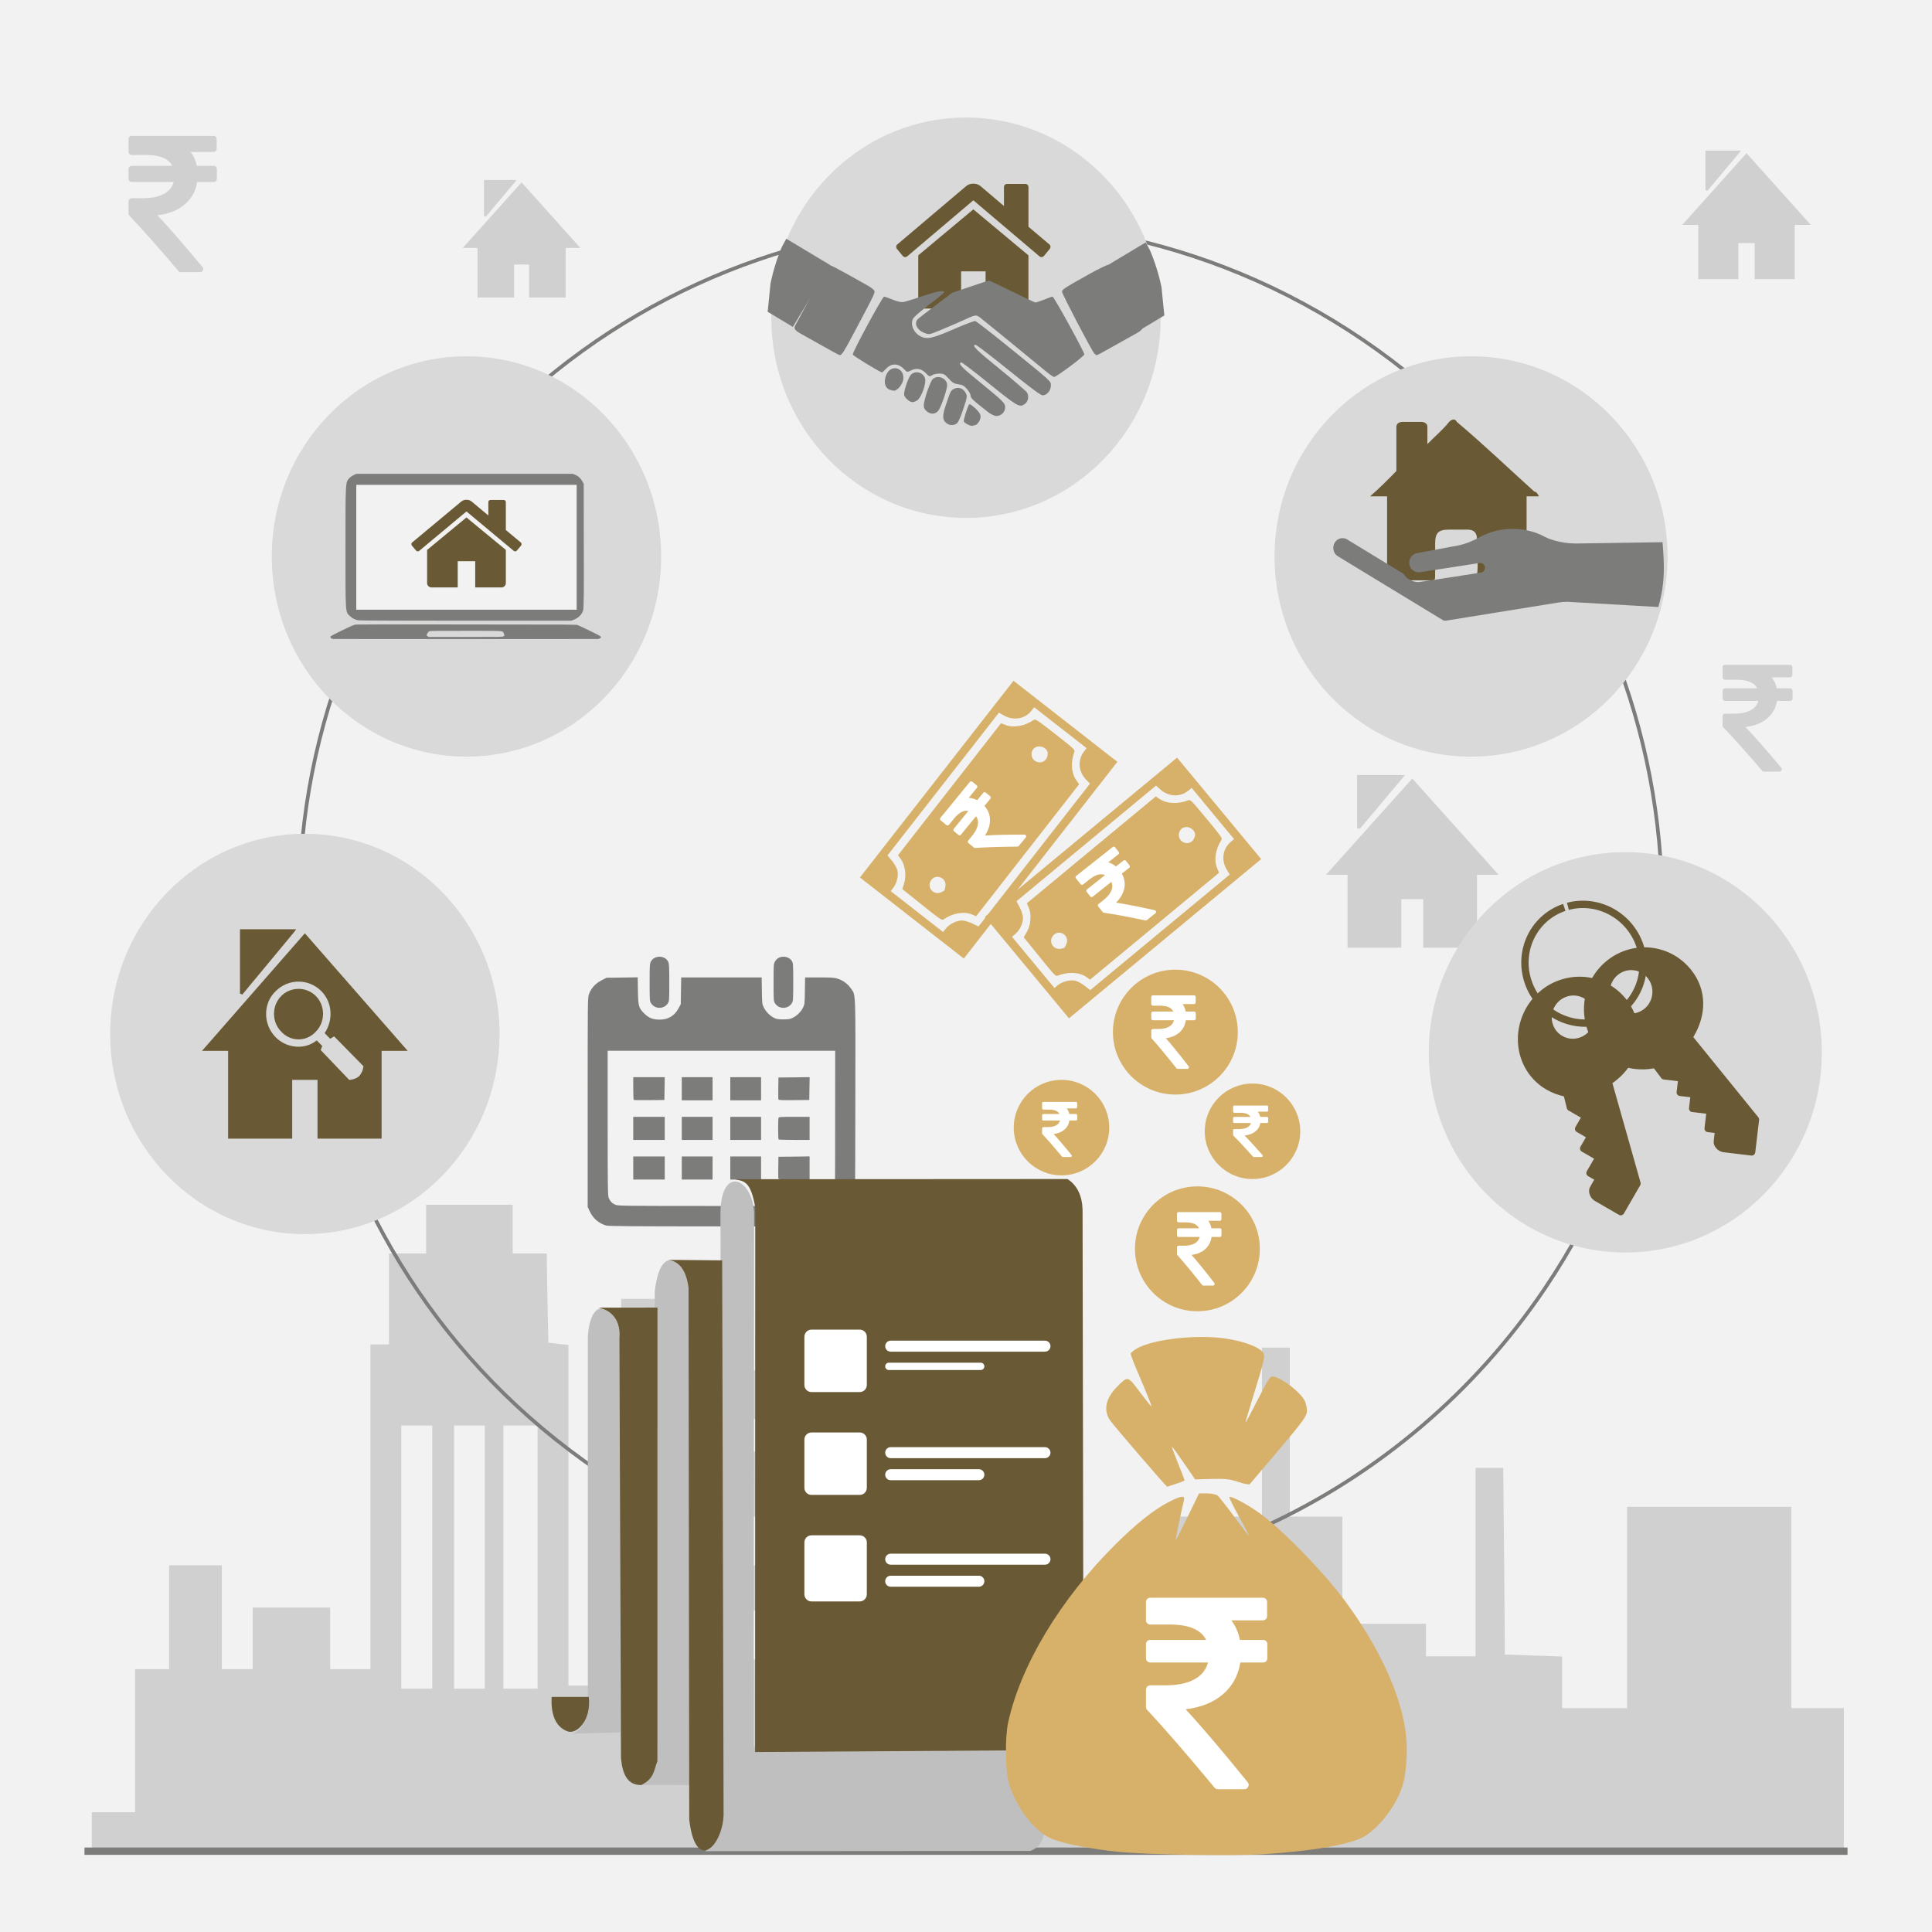 <svg width="526" height="526" xmlns="http://www.w3.org/2000/svg" xmlns:xlink="http://www.w3.org/1999/xlink" overflow="hidden"><rect width="100%" height="100%" fill="#333333" stroke="none"/><defs><clipPath id="clip0"><path d="M0 0 526 0 526 526 0 526Z" fill-rule="evenodd" clip-rule="evenodd"/></clipPath><clipPath id="clip1"><path d="M310 271 329 271 329 291 310 291Z" fill-rule="evenodd" clip-rule="evenodd"/></clipPath><clipPath id="clip2"><path d="M310 271 329 271 329 291 310 291Z" fill-rule="evenodd" clip-rule="evenodd"/></clipPath><clipPath id="clip3"><path d="M310 271 329 271 329 291 310 291Z" fill-rule="evenodd" clip-rule="evenodd"/></clipPath><clipPath id="clip4"><path d="M333 301 348 301 348 315 333 315Z" fill-rule="evenodd" clip-rule="evenodd"/></clipPath><clipPath id="clip5"><path d="M333 301 348 301 348 315 333 315Z" fill-rule="evenodd" clip-rule="evenodd"/></clipPath><clipPath id="clip6"><path d="M333 301 348 301 348 315 333 315Z" fill-rule="evenodd" clip-rule="evenodd"/></clipPath><clipPath id="clip7"><path d="M281 300 296 300 296 315 281 315Z" fill-rule="evenodd" clip-rule="evenodd"/></clipPath><clipPath id="clip8"><path d="M281 300 296 300 296 315 281 315Z" fill-rule="evenodd" clip-rule="evenodd"/></clipPath><clipPath id="clip9"><path d="M281 300 296 300 296 315 281 315Z" fill-rule="evenodd" clip-rule="evenodd"/></clipPath><clipPath id="clip10"><path d="M234.124 238.898 275.938 185.334 304.271 207.451 262.458 261.016Z" fill-rule="evenodd" clip-rule="evenodd"/></clipPath><clipPath id="clip11"><path d="M234.124 238.898 275.938 185.334 304.271 207.451 262.458 261.016Z" fill-rule="evenodd" clip-rule="evenodd"/></clipPath><clipPath id="clip12"><path d="M234.124 238.898 275.938 185.334 304.271 207.451 262.458 261.016Z" fill-rule="evenodd" clip-rule="evenodd"/></clipPath><clipPath id="clip13"><path d="M253.282 226.04 266.799 209.499 283.34 223.015 269.823 239.556Z" fill-rule="evenodd" clip-rule="evenodd"/></clipPath><clipPath id="clip14"><path d="M253.282 226.04 266.799 209.499 283.34 223.015 269.823 239.556Z" fill-rule="evenodd" clip-rule="evenodd"/></clipPath><clipPath id="clip15"><path d="M253.282 226.04 266.799 209.499 283.34 223.015 269.823 239.556Z" fill-rule="evenodd" clip-rule="evenodd"/></clipPath><clipPath id="clip16"><path d="M268.136 249.614 320.464 206.264 343.395 233.943 291.066 277.294Z" fill-rule="evenodd" clip-rule="evenodd"/></clipPath><clipPath id="clip17"><path d="M268.136 249.614 320.464 206.264 343.395 233.943 291.066 277.294Z" fill-rule="evenodd" clip-rule="evenodd"/></clipPath><clipPath id="clip18"><path d="M268.136 249.614 320.464 206.264 343.395 233.943 291.066 277.294Z" fill-rule="evenodd" clip-rule="evenodd"/></clipPath><clipPath id="clip19"><path d="M289.606 241.164 306.355 227.907 319.612 244.656 302.863 257.913Z" fill-rule="evenodd" clip-rule="evenodd"/></clipPath><clipPath id="clip20"><path d="M289.606 241.164 306.355 227.907 319.612 244.656 302.863 257.913Z" fill-rule="evenodd" clip-rule="evenodd"/></clipPath><clipPath id="clip21"><path d="M289.606 241.164 306.355 227.907 319.612 244.656 302.863 257.913Z" fill-rule="evenodd" clip-rule="evenodd"/></clipPath><clipPath id="clip22"><path d="M317 330 336 330 336 350 317 350Z" fill-rule="evenodd" clip-rule="evenodd"/></clipPath><clipPath id="clip23"><path d="M317 330 336 330 336 350 317 350Z" fill-rule="evenodd" clip-rule="evenodd"/></clipPath><clipPath id="clip24"><path d="M317 330 336 330 336 350 317 350Z" fill-rule="evenodd" clip-rule="evenodd"/></clipPath><clipPath id="clip25"><path d="M112 133 142 133 142 163 112 163Z" fill-rule="evenodd" clip-rule="evenodd"/></clipPath><clipPath id="clip26"><path d="M112 133 142 133 142 163 112 163Z" fill-rule="evenodd" clip-rule="evenodd"/></clipPath><clipPath id="clip27"><path d="M112 133 142 133 142 163 112 163Z" fill-rule="evenodd" clip-rule="evenodd"/></clipPath><clipPath id="clip28"><path d="M432.88 256.034 484.452 262.16 478.203 314.768 426.631 308.643Z" fill-rule="evenodd" clip-rule="evenodd"/></clipPath><clipPath id="clip29"><path d="M432.88 256.034 484.452 262.16 478.203 314.768 426.631 308.643Z" fill-rule="evenodd" clip-rule="evenodd"/></clipPath><clipPath id="clip30"><path d="M432.88 256.034 484.452 262.16 478.203 314.768 426.631 308.643Z" fill-rule="evenodd" clip-rule="evenodd"/></clipPath><clipPath id="clip31"><path d="M423.528 259.644 468.505 285.611 442.016 331.492 397.039 305.525Z" fill-rule="evenodd" clip-rule="evenodd"/></clipPath><clipPath id="clip32"><path d="M423.528 259.644 468.505 285.611 442.016 331.492 397.039 305.525Z" fill-rule="evenodd" clip-rule="evenodd"/></clipPath><clipPath id="clip33"><path d="M423.528 259.644 468.505 285.611 442.016 331.492 397.039 305.525Z" fill-rule="evenodd" clip-rule="evenodd"/></clipPath></defs><g clip-path="url(#clip0)"><rect x="0" y="0" width="526" height="526" fill="#FFFFFF"/><rect x="0" y="0" width="526" height="526" fill="#F2F2F2"/><path d="M0 156.527 0 137.054 7.181 137.054 14.31 137.054 14.31 109.675 14.31 82.243 36.661 82.243 59.012 82.243 59.012 109.675 59.012 137.054 67.861 137.054 76.71 137.054 76.71 130.05 76.71 122.993 84.498 122.728 92.285 122.462 92.487 97.047 92.74 71.631 96.533 71.631 100.275 71.631 100.275 97.259 100.275 122.94 107.051 122.94 113.776 122.94 113.776 118.483 113.776 114.079 125.154 114.079 136.531 114.079 136.531 99.487 136.531 84.896 143.712 84.896 150.842 84.896 150.842 61.921 150.842 38.893 154.634 38.893 158.427 38.893 158.427 61.921 158.427 84.896 170.26 84.896 182.042 84.896 182.042 99.487 182.042 114.079 204.797 114.079 227.552 114.079 227.552 125.593 227.552 137.054 236.806 137.054 246.11 137.054 246.11 102.14 246.11 67.227 293.29 67.227 340.469 67.227 340.469 99.063 340.469 130.899 343.857 130.899 347.245 130.899 347.245 84.525 347.245 38.15 349.975 37.885 352.706 37.566 352.959 25.416 353.161 13.265 357.763 13.265 362.415 13.265 362.415 6.633 362.415 0 374.197 0 385.979 0 385.979 6.633 385.979 13.265 391.036 13.265 396.093 13.265 396.093 25.628 396.093 38.044 398.621 38.044 401.149 38.044 401.149 82.243 401.149 126.442 406.661 126.442 412.122 126.442 412.122 118.058 412.122 109.675 422.64 109.675 433.209 109.675 433.209 118.058 433.209 126.442 437.406 126.442 441.603 126.442 441.603 112.328 441.603 98.161 448.784 98.161 455.964 98.161 455.964 112.328 455.964 126.442 460.566 126.442 465.218 126.442 465.218 145.915 465.218 165.388 471.134 165.388 477 165.388 477 170.694 477 176 238.525 176 0 176 0 156.527ZM364.943 95.933 364.943 60.117 360.291 60.117 355.639 60.117 355.639 95.933 355.639 131.748 360.291 131.748 364.943 131.748 364.943 95.933ZM378.394 95.933 378.394 60.117 374.197 60.117 370 60.117 370 95.933 370 131.748 374.197 131.748 378.394 131.748 378.394 95.933ZM392.755 95.933 392.755 60.117 388.507 60.117 384.31 60.117 384.31 95.933 384.31 131.748 388.507 131.748 392.755 131.748 392.755 95.933ZM274.731 117.156 274.731 110.524 268.41 110.524 262.09 110.524 262.09 117.156 262.09 123.789 268.41 123.789 274.731 123.789 274.731 117.156ZM300.015 117.156 300.015 110.524 293.694 110.524 287.373 110.524 287.373 117.156 287.373 123.789 293.694 123.789 300.015 123.789 300.015 117.156ZM325.299 117.156 325.299 110.524 318.978 110.524 312.657 110.524 312.657 117.156 312.657 123.789 318.978 123.789 325.299 123.789 325.299 117.156ZM274.731 91.528 274.731 84.896 268.41 84.896 262.09 84.896 262.09 91.528 262.09 98.161 268.41 98.161 274.731 98.161 274.731 91.528ZM300.015 91.528 300.015 84.896 293.694 84.896 287.373 84.896 287.373 91.528 287.373 98.161 293.694 98.161 300.015 98.161 300.015 91.528ZM325.299 91.528 325.299 84.896 318.978 84.896 312.657 84.896 312.657 91.528 312.657 98.161 318.978 98.161 325.299 98.161 325.299 91.528ZM254.505 51.733 254.505 45.101 279.384 45.101 304.263 45.101 304.263 51.733 304.263 58.366 279.384 58.366 254.505 58.366 254.505 51.733ZM311.848 42.023 311.848 25.628 322.366 25.628 332.884 25.628 332.884 42.023 332.884 58.366 322.366 58.366 311.848 58.366 311.848 42.023Z" fill="#D0D0D0" fill-rule="evenodd" transform="matrix(-1 -8.74228e-08 -8.74228e-08 1 502 328)"/><path d="M464.598 41 473.42 41 473.994 41 473.564 41.574 464.885 51.902 464.311 51.758 464.311 41.287 464.311 41 464.598 41ZM462.375 76 473.277 76 473.277 66.174 477.723 66.174 477.723 76 488.625 76 488.625 61.225 493 61.225 475.5 41.717 458 61.225 462.375 61.225 462.375 76Z" fill="#D0D0D0" fill-rule="evenodd"/><path d="M132.033 49 140.098 49 140.623 49 140.23 49.525 132.295 58.967 131.77 58.836 131.77 49.262 131.77 49 132.033 49ZM130 81 139.967 81 139.967 72.016 144.033 72.016 144.033 81 154 81 154 67.492 158 67.492 142 49.656 126 67.492 130 67.492 130 81Z" fill="#D0D0D0" fill-rule="evenodd"/><path d="M162.948 400.483C78.134 342.862 55.964 227.211 113.431 142.168 170.897 57.126 286.238 34.896 371.052 92.517 455.866 150.138 478.036 265.79 420.569 350.832 401.571 378.947 375.259 401.31 344.486 415.496" stroke="#7C7C7B" stroke-miterlimit="8" fill="none" fill-rule="evenodd"/><path d="M303 281C303 271.611 310.611 264 320 264 329.389 264 337 271.611 337 281 337 290.389 329.389 298 320 298 310.611 298 303 290.389 303 281Z" fill="#D7B169" fill-rule="evenodd"/><g clip-path="url(#clip1)"><g clip-path="url(#clip2)"><g clip-path="url(#clip3)"><path d="M15.437 4.305C15.357 4.224 15.253 4.183 15.127 4.183L12.82 4.183C12.667 3.437 12.379 2.789 11.956 2.24L15.1 2.24C15.226 2.24 15.329 2.2 15.411 2.119 15.491 2.038 15.531 1.934 15.531 1.809L15.531 0.432C15.531 0.306 15.491 0.202 15.411 0.121 15.329 0.041 15.226 0 15.1 0L3.873 0C3.747 0 3.643 0.041 3.562 0.121 3.482 0.202 3.441 0.306 3.441 0.432L3.441 2.226C3.441 2.343 3.484 2.445 3.569 2.53 3.655 2.615 3.756 2.658 3.873 2.658L5.83 2.658C7.728 2.658 8.933 3.166 9.446 4.183L3.873 4.183C3.747 4.183 3.643 4.223 3.562 4.304 3.482 4.385 3.441 4.489 3.441 4.615L3.441 5.991C3.441 6.117 3.482 6.221 3.562 6.301 3.643 6.383 3.747 6.423 3.873 6.423L9.635 6.423C9.437 7.161 8.976 7.723 8.252 8.11 7.527 8.497 6.572 8.69 5.384 8.69L3.873 8.69C3.756 8.69 3.655 8.733 3.569 8.818 3.484 8.904 3.441 9.005 3.441 9.122L3.441 10.836C3.441 10.953 3.482 11.052 3.562 11.133 5.29 12.968 7.53 15.536 10.283 18.838 10.364 18.946 10.476 19 10.62 19L13.251 19C13.44 19 13.571 18.919 13.643 18.757 13.733 18.595 13.715 18.442 13.589 18.298 10.962 15.077 8.897 12.666 7.395 11.065 8.924 10.885 10.166 10.39 11.119 9.581 12.073 8.771 12.653 7.718 12.86 6.423L15.127 6.423C15.253 6.423 15.357 6.383 15.437 6.302 15.518 6.221 15.559 6.117 15.559 5.992L15.559 4.615C15.559 4.489 15.518 4.386 15.437 4.305Z" fill="#FFFFFF" transform="matrix(1 0 -0 1.053 310 271)"/></g></g></g><path d="M328 308C328 300.82 333.82 295 341 295 348.18 295 354 300.82 354 308 354 315.18 348.18 321 341 321 333.82 321 328 315.18 328 308Z" fill="#D7B169" fill-rule="evenodd"/><g clip-path="url(#clip4)"><g clip-path="url(#clip5)"><g clip-path="url(#clip6)"><path d="M11.375 3.172C11.315 3.112 11.239 3.082 11.146 3.082L9.446 3.082C9.333 2.532 9.121 2.055 8.81 1.651L11.126 1.651C11.219 1.651 11.295 1.621 11.355 1.561 11.415 1.502 11.444 1.425 11.444 1.333L11.444 0.318C11.444 0.225 11.415 0.149 11.355 0.089 11.295 0.03 11.219 0 11.126 0L2.854 0C2.761 0 2.685 0.03 2.625 0.089 2.565 0.149 2.536 0.225 2.536 0.318L2.536 1.641C2.536 1.727 2.567 1.801 2.63 1.864 2.693 1.927 2.768 1.959 2.854 1.959L4.295 1.959C5.694 1.959 6.582 2.333 6.96 3.082L2.854 3.082C2.761 3.082 2.685 3.112 2.625 3.172 2.565 3.231 2.536 3.308 2.536 3.4L2.536 4.415C2.536 4.507 2.565 4.584 2.625 4.643 2.685 4.703 2.761 4.733 2.854 4.733L7.099 4.733C6.954 5.276 6.614 5.691 6.08 5.976 5.546 6.261 4.842 6.403 3.967 6.403L2.854 6.403C2.768 6.403 2.693 6.435 2.63 6.498 2.567 6.561 2.536 6.635 2.536 6.721L2.536 7.984C2.536 8.071 2.565 8.143 2.625 8.203 3.898 9.555 5.548 11.448 7.577 13.88 7.636 13.96 7.719 14 7.825 14L9.764 14C9.903 14 10 13.94 10.053 13.821 10.119 13.701 10.106 13.589 10.013 13.483 8.077 11.11 6.556 9.333 5.449 8.153 6.576 8.021 7.491 7.656 8.193 7.06 8.896 6.463 9.323 5.687 9.476 4.733L11.146 4.733C11.239 4.733 11.315 4.703 11.375 4.643 11.435 4.584 11.464 4.508 11.464 4.415L11.464 3.401C11.464 3.308 11.435 3.232 11.375 3.172Z" fill="#FFFFFF" transform="matrix(1.071 0 -0 1 333 301)"/></g></g></g><path d="M276 307C276 299.82 281.82 294 289 294 296.18 294 302 299.82 302 307 302 314.18 296.18 320 289 320 281.82 320 276 314.18 276 307Z" fill="#D7B169" fill-rule="evenodd"/><g clip-path="url(#clip7)"><g clip-path="url(#clip8)"><g clip-path="url(#clip9)"><path d="M293.187 303.398C293.124 303.334 293.042 303.303 292.942 303.303L291.121 303.303C291 302.713 290.773 302.202 290.439 301.769L292.921 301.769C293.021 301.769 293.102 301.737 293.166 301.673 293.23 301.609 293.262 301.527 293.262 301.428L293.262 300.341C293.262 300.241 293.23 300.16 293.166 300.096 293.102 300.032 293.021 300 292.921 300L284.058 300C283.958 300 283.876 300.032 283.812 300.096 283.749 300.16 283.717 300.241 283.717 300.341L283.717 301.758C283.717 301.85 283.75 301.93 283.818 301.997 283.885 302.065 283.965 302.099 284.058 302.099L285.602 302.099C287.101 302.099 288.052 302.5 288.457 303.302L284.058 303.302C283.958 303.302 283.876 303.334 283.812 303.398 283.749 303.462 283.717 303.544 283.717 303.643L283.717 304.73C283.717 304.829 283.749 304.911 283.812 304.975 283.876 305.039 283.958 305.071 284.058 305.071L288.607 305.071C288.45 305.653 288.086 306.097 287.514 306.402 286.943 306.708 286.188 306.861 285.251 306.861L284.058 306.861C283.965 306.861 283.885 306.894 283.818 306.962 283.75 307.029 283.717 307.109 283.717 307.201L283.717 308.555C283.717 308.647 283.749 308.725 283.812 308.789 285.176 310.238 286.945 312.265 289.118 314.872 289.182 314.957 289.271 315 289.384 315L291.462 315C291.611 315 291.714 314.936 291.771 314.808 291.842 314.68 291.828 314.559 291.728 314.446 289.654 311.903 288.024 310 286.838 308.736 288.045 308.594 289.026 308.203 289.778 307.564 290.531 306.925 290.989 306.094 291.153 305.071L292.942 305.071C293.042 305.071 293.124 305.039 293.187 304.975 293.251 304.911 293.283 304.83 293.283 304.73L293.283 303.644C293.283 303.544 293.251 303.462 293.187 303.398Z" fill="#FFFFFF"/></g></g></g><g clip-path="url(#clip10)"><g clip-path="url(#clip11)"><g clip-path="url(#clip12)"><path d="M0 17.945 0 0 33.985 0 67.97 0 67.97 17.945 67.97 35.891 33.985 35.891 0 35.891ZM58.905 32.159C59.338 29.152 61.674 27.021 64.556 27.004L65.747 26.997 65.747 17.945 65.747 8.893 64.556 8.886C61.674 8.869 59.338 6.739 58.905 3.732L58.687 2.223 34.014 2.223 9.342 2.223 8.974 3.98C8.771 4.946 8.291 6.178 7.907 6.717 7.065 7.899 5.041 8.877 3.414 8.886L2.223 8.893 2.223 17.945 2.223 26.997 3.414 27.004C5.041 27.014 7.065 27.992 7.907 29.174 8.291 29.713 8.771 30.945 8.974 31.911L9.342 33.667 34.014 33.667 58.687 33.667ZM10.811 30.218C10.206 27.972 7.897 25.887 4.996 24.968 4.478 24.803 4.441 24.256 4.52 17.917L4.605 11.045 6.262 10.428C8.233 9.693 10.314 7.517 10.811 5.673L11.141 4.447 33.947 4.447 56.753 4.447 57.12 5.671C57.803 7.953 60.099 10.014 62.968 10.921 63.474 11.081 63.523 11.701 63.523 17.945 63.523 24.189 63.474 24.81 62.968 24.97 60.072 25.886 57.819 27.886 57.143 30.143L56.753 31.444 33.947 31.444 11.141 31.444ZM12.398 19.845C13.478 19.287 13.892 18.078 13.384 16.963 12.433 14.875 9.211 15.633 9.211 17.945 9.211 19.094 9.983 19.937 11.371 20.302 11.423 20.316 11.885 20.111 12.398 19.845ZM58.219 19.433C59.069 18.686 58.822 16.903 57.76 16.113 56.106 14.884 53.795 16.663 54.487 18.632 55.056 20.248 56.852 20.634 58.219 19.433Z" fill="#D7B169" transform="matrix(0.615 -0.788 0.788 0.615 234.124 238.898)"/></g></g></g><g clip-path="url(#clip13)"><g clip-path="url(#clip14)"><g clip-path="url(#clip15)"><path d="M17.356 4.84C17.265 4.748 17.148 4.703 17.007 4.703L14.413 4.703C14.241 3.864 13.917 3.135 13.442 2.518L16.976 2.518C17.118 2.518 17.234 2.473 17.326 2.382 17.416 2.291 17.462 2.175 17.462 2.033L17.462 0.485C17.462 0.344 17.416 0.228 17.326 0.137 17.234 0.046 17.118 0 16.976 0L4.354 0C4.212 0 4.096 0.046 4.005 0.136 3.914 0.228 3.869 0.344 3.869 0.485L3.869 2.503C3.869 2.635 3.917 2.748 4.013 2.844 4.109 2.94 4.223 2.989 4.354 2.989L6.554 2.989C8.688 2.989 10.043 3.56 10.62 4.703L4.354 4.703C4.212 4.703 4.096 4.748 4.005 4.839 3.914 4.93 3.869 5.047 3.869 5.188L3.869 6.736C3.869 6.877 3.914 6.994 4.005 7.084 4.096 7.176 4.213 7.221 4.354 7.221L10.832 7.221C10.61 8.051 10.091 8.683 9.277 9.117 8.463 9.552 7.388 9.77 6.053 9.77L4.354 9.77C4.223 9.77 4.109 9.818 4.013 9.914 3.917 10.01 3.869 10.124 3.869 10.255L3.869 12.182C3.869 12.314 3.914 12.425 4.005 12.516 5.947 14.579 8.465 17.466 11.56 21.179 11.651 21.3 11.778 21.361 11.94 21.361L14.898 21.361C15.11 21.361 15.257 21.27 15.338 21.088 15.439 20.905 15.419 20.734 15.277 20.572 12.324 16.951 10.003 14.24 8.314 12.44 10.033 12.238 11.429 11.681 12.501 10.771 13.573 9.861 14.225 8.678 14.458 7.221L17.007 7.221C17.148 7.221 17.265 7.176 17.356 7.085 17.447 6.994 17.492 6.878 17.492 6.736L17.492 5.189C17.492 5.047 17.447 4.931 17.356 4.84Z" fill="#FFFFFF" transform="matrix(0.633 -0.774 0.774 0.633 253.282 226.04)"/></g></g></g><g clip-path="url(#clip16)"><g clip-path="url(#clip17)"><g clip-path="url(#clip18)"><path d="M0 17.945 0 0 33.985 0 67.97 0 67.97 17.945 67.97 35.891 33.985 35.891 0 35.891ZM58.905 32.159C59.338 29.152 61.674 27.021 64.556 27.004L65.747 26.997 65.747 17.945 65.747 8.893 64.556 8.886C61.674 8.869 59.338 6.739 58.905 3.732L58.687 2.223 34.014 2.223 9.342 2.223 8.974 3.98C8.771 4.946 8.291 6.178 7.907 6.717 7.065 7.899 5.041 8.877 3.414 8.886L2.223 8.893 2.223 17.945 2.223 26.997 3.414 27.004C5.041 27.014 7.065 27.992 7.907 29.174 8.291 29.713 8.771 30.945 8.974 31.911L9.342 33.667 34.014 33.667 58.687 33.667ZM10.811 30.218C10.206 27.972 7.897 25.887 4.996 24.968 4.478 24.803 4.441 24.256 4.52 17.917L4.605 11.045 6.262 10.428C8.233 9.693 10.314 7.517 10.811 5.673L11.141 4.447 33.947 4.447 56.753 4.447 57.12 5.671C57.803 7.953 60.099 10.014 62.968 10.921 63.474 11.081 63.523 11.701 63.523 17.945 63.523 24.189 63.474 24.81 62.968 24.97 60.072 25.886 57.819 27.886 57.143 30.143L56.753 31.444 33.947 31.444 11.141 31.444ZM12.398 19.845C13.478 19.287 13.892 18.078 13.384 16.963 12.433 14.875 9.211 15.633 9.211 17.945 9.211 19.094 9.983 19.937 11.371 20.302 11.423 20.316 11.885 20.111 12.398 19.845ZM58.219 19.433C59.069 18.686 58.822 16.903 57.76 16.113 56.106 14.884 53.795 16.663 54.487 18.632 55.056 20.248 56.852 20.634 58.219 19.433Z" fill="#D7B169" transform="matrix(0.77 -0.638 0.638 0.77 268.136 249.614)"/></g></g></g><g clip-path="url(#clip19)"><g clip-path="url(#clip20)"><g clip-path="url(#clip21)"><path d="M17.356 4.84C17.265 4.748 17.148 4.703 17.007 4.703L14.413 4.703C14.241 3.864 13.917 3.135 13.442 2.518L16.976 2.518C17.118 2.518 17.234 2.473 17.326 2.382 17.416 2.291 17.462 2.175 17.462 2.033L17.462 0.485C17.462 0.344 17.416 0.228 17.326 0.137 17.234 0.046 17.118 0 16.976 0L4.354 0C4.212 0 4.096 0.046 4.005 0.136 3.914 0.228 3.869 0.344 3.869 0.485L3.869 2.503C3.869 2.635 3.917 2.748 4.013 2.844 4.109 2.94 4.223 2.989 4.354 2.989L6.554 2.989C8.688 2.989 10.043 3.56 10.62 4.703L4.354 4.703C4.212 4.703 4.096 4.748 4.005 4.839 3.914 4.93 3.869 5.047 3.869 5.188L3.869 6.736C3.869 6.877 3.914 6.994 4.005 7.084 4.096 7.176 4.213 7.221 4.354 7.221L10.832 7.221C10.61 8.051 10.091 8.683 9.277 9.117 8.463 9.552 7.388 9.77 6.053 9.77L4.354 9.77C4.223 9.77 4.109 9.818 4.013 9.914 3.917 10.01 3.869 10.124 3.869 10.255L3.869 12.182C3.869 12.314 3.914 12.425 4.005 12.516 5.947 14.579 8.465 17.466 11.56 21.179 11.651 21.3 11.778 21.361 11.94 21.361L14.898 21.361C15.11 21.361 15.257 21.27 15.338 21.088 15.439 20.905 15.419 20.734 15.277 20.572 12.324 16.951 10.003 14.24 8.314 12.44 10.033 12.238 11.429 11.681 12.501 10.771 13.573 9.861 14.225 8.678 14.458 7.221L17.007 7.221C17.148 7.221 17.265 7.176 17.356 7.085 17.447 6.994 17.492 6.878 17.492 6.736L17.492 5.189C17.492 5.047 17.447 4.931 17.356 4.84Z" fill="#FFFFFF" transform="matrix(0.784 -0.621 0.621 0.784 289.606 241.164)"/></g></g></g><path d="M309 340C309 330.611 316.611 323 326 323 335.389 323 343 330.611 343 340 343 349.389 335.389 357 326 357 316.611 357 309 349.389 309 340Z" fill="#D7B169" fill-rule="evenodd"/><g clip-path="url(#clip22)"><g clip-path="url(#clip23)"><g clip-path="url(#clip24)"><path d="M15.437 4.305C15.357 4.224 15.253 4.183 15.127 4.183L12.82 4.183C12.667 3.437 12.379 2.789 11.956 2.24L15.1 2.24C15.226 2.24 15.329 2.2 15.411 2.119 15.491 2.038 15.531 1.934 15.531 1.809L15.531 0.432C15.531 0.306 15.491 0.202 15.411 0.121 15.329 0.041 15.226 0 15.1 0L3.873 0C3.747 0 3.643 0.041 3.562 0.121 3.482 0.202 3.441 0.306 3.441 0.432L3.441 2.226C3.441 2.343 3.484 2.445 3.569 2.53 3.655 2.615 3.756 2.658 3.873 2.658L5.83 2.658C7.728 2.658 8.933 3.166 9.446 4.183L3.873 4.183C3.747 4.183 3.643 4.223 3.562 4.304 3.482 4.385 3.441 4.489 3.441 4.615L3.441 5.991C3.441 6.117 3.482 6.221 3.562 6.301 3.643 6.383 3.747 6.423 3.873 6.423L9.635 6.423C9.437 7.161 8.976 7.723 8.252 8.11 7.527 8.497 6.572 8.69 5.384 8.69L3.873 8.69C3.756 8.69 3.655 8.733 3.569 8.818 3.484 8.904 3.441 9.005 3.441 9.122L3.441 10.836C3.441 10.953 3.482 11.052 3.562 11.133 5.29 12.968 7.53 15.536 10.283 18.838 10.364 18.946 10.476 19 10.62 19L13.251 19C13.44 19 13.571 18.919 13.643 18.757 13.733 18.595 13.715 18.442 13.589 18.298 10.962 15.077 8.897 12.666 7.395 11.065 8.924 10.885 10.166 10.39 11.119 9.581 12.073 8.771 12.653 7.718 12.86 6.423L15.127 6.423C15.253 6.423 15.357 6.383 15.437 6.302 15.518 6.221 15.559 6.117 15.559 5.992L15.559 4.615C15.559 4.489 15.518 4.386 15.437 4.305Z" fill="#FFFFFF" transform="matrix(1 0 -0 1.053 317 330)"/></g></g></g><path d="M487.838 187.587C487.711 187.463 487.548 187.401 487.351 187.401L483.727 187.401C483.487 186.259 483.035 185.267 482.371 184.428L487.308 184.428C487.506 184.428 487.668 184.366 487.796 184.242 487.922 184.118 487.986 183.96 487.986 183.767L487.986 181.661C487.986 181.468 487.922 181.31 487.796 181.186 487.668 181.062 487.506 181 487.308 181L469.678 181C469.48 181 469.318 181.062 469.191 181.186 469.064 181.31 469 181.468 469 181.661L469 184.407C469 184.586 469.067 184.74 469.201 184.871 469.336 185.002 469.494 185.067 469.678 185.067L472.751 185.067C475.731 185.067 477.624 185.845 478.429 187.4L469.678 187.4C469.48 187.4 469.318 187.462 469.191 187.586 469.064 187.71 469 187.868 469 188.061L469 190.167C469 190.36 469.063 190.518 469.191 190.642 469.318 190.766 469.48 190.828 469.678 190.828L478.726 190.828C478.416 191.957 477.691 192.817 476.554 193.409 475.417 194.001 473.916 194.297 472.051 194.297L469.678 194.297C469.494 194.297 469.336 194.362 469.201 194.493 469.067 194.624 469 194.779 469 194.957L469 197.58C469 197.759 469.063 197.911 469.191 198.034 471.903 200.842 475.42 204.772 479.743 209.824 479.871 209.99 480.047 210.072 480.273 210.072L484.405 210.072C484.702 210.072 484.907 209.948 485.02 209.7 485.161 209.452 485.133 209.218 484.935 208.998 480.81 204.07 477.568 200.381 475.209 197.931 477.61 197.656 479.56 196.898 481.057 195.66 482.555 194.421 483.466 192.81 483.791 190.828L487.351 190.828C487.548 190.828 487.711 190.766 487.838 190.642 487.965 190.519 488.029 190.36 488.029 190.168L488.029 188.062C488.029 187.869 487.965 187.711 487.838 187.587Z" fill="#D0D0D0" fill-rule="evenodd"/><path d="M58.795 45.404C58.635 45.245 58.429 45.167 58.18 45.167L53.603 45.167C53.299 43.709 52.728 42.444 51.89 41.373L58.126 41.373C58.376 41.373 58.581 41.294 58.742 41.136 58.902 40.978 58.982 40.776 58.982 40.531L58.982 37.843C58.982 37.597 58.902 37.395 58.742 37.237 58.581 37.079 58.376 37 58.126 37L35.856 37C35.606 37 35.401 37.079 35.241 37.237 35.081 37.395 35 37.597 35 37.843L35 41.346C35 41.575 35.085 41.772 35.254 41.939 35.424 42.106 35.624 42.189 35.856 42.189L39.738 42.189C43.502 42.189 45.894 43.181 46.911 45.166L35.856 45.166C35.606 45.166 35.401 45.245 35.241 45.403 35.081 45.561 35 45.763 35 46.009L35 48.696C35 48.942 35.08 49.144 35.241 49.302 35.401 49.46 35.607 49.539 35.856 49.539L47.286 49.539C46.893 50.979 45.979 52.077 44.542 52.832 43.105 53.587 41.21 53.965 38.854 53.965L35.856 53.965C35.624 53.965 35.424 54.048 35.254 54.215 35.085 54.382 35 54.58 35 54.808L35 58.154C35 58.382 35.08 58.575 35.241 58.733 38.667 62.316 43.11 67.33 48.57 73.776 48.731 73.987 48.954 74.092 49.24 74.092L54.459 74.092C54.834 74.092 55.093 73.934 55.235 73.617 55.414 73.301 55.379 73.003 55.128 72.722 49.918 66.434 45.823 61.727 42.843 58.602 45.876 58.25 48.339 57.284 50.23 55.704 52.122 54.123 53.272 52.068 53.683 49.539L58.18 49.539C58.429 49.539 58.635 49.461 58.795 49.302 58.956 49.145 59.036 48.943 59.036 48.697L59.036 46.01C59.036 45.763 58.956 45.562 58.795 45.404Z" fill="#D0D0D0" fill-rule="evenodd"/><path d="M447.838 138.587C447.711 138.463 447.548 138.401 447.351 138.401L443.727 138.401C443.487 137.259 443.035 136.267 442.371 135.428L447.308 135.428C447.506 135.428 447.668 135.366 447.796 135.242 447.922 135.118 447.986 134.96 447.986 134.767L447.986 132.661C447.986 132.468 447.922 132.31 447.796 132.186 447.668 132.062 447.506 132 447.308 132L429.678 132C429.48 132 429.318 132.062 429.191 132.186 429.064 132.31 429 132.468 429 132.661L429 135.407C429 135.586 429.067 135.74 429.201 135.871 429.336 136.002 429.494 136.067 429.678 136.067L432.751 136.067C435.731 136.067 437.624 136.845 438.429 138.4L429.678 138.4C429.48 138.4 429.318 138.462 429.191 138.586 429.064 138.71 429 138.868 429 139.061L429 141.167C429 141.36 429.063 141.518 429.191 141.642 429.318 141.766 429.48 141.828 429.678 141.828L438.726 141.828C438.416 142.957 437.691 143.817 436.554 144.409 435.417 145.001 433.916 145.297 432.051 145.297L429.678 145.297C429.494 145.297 429.336 145.362 429.201 145.493 429.067 145.624 429 145.779 429 145.957L429 148.58C429 148.759 429.063 148.911 429.191 149.034 431.903 151.842 435.42 155.772 439.743 160.824 439.871 160.99 440.047 161.072 440.273 161.072L444.405 161.072C444.702 161.072 444.907 160.948 445.02 160.7 445.161 160.452 445.133 160.218 444.935 159.998 440.81 155.07 437.568 151.381 435.209 148.931 437.61 148.656 439.56 147.898 441.057 146.66 442.555 145.421 443.466 143.81 443.791 141.828L447.351 141.828C447.548 141.828 447.711 141.766 447.838 141.642 447.965 141.519 448.029 141.36 448.029 141.168L448.029 139.062C448.029 138.869 447.965 138.711 447.838 138.587Z" fill="#D9D9D9" fill-rule="evenodd" fill-opacity="0.561"/><path d="M0 0 480 0" stroke="#7C7C7B" stroke-width="2" stroke-miterlimit="8" fill="none" fill-rule="evenodd" transform="matrix(1 0 0 -1 23 504)"/><path d="M347 151.5C347 121.4 370.953 97 400.5 97 430.047 97 454 121.4 454 151.5 454 181.6 430.047 206 400.5 206 370.953 206 347 181.6 347 151.5Z" fill="#D9D9D9" fill-rule="evenodd"/><path d="M41.358 22.863C41.358 22.863 41.358 22.863 41.358 22.863 41.358 22.431 41.358 22.431 41.358 22.431 41.358 21.137 41.358 21.137 41.358 21.137 46 21.137 46 21.137 46 21.137 43.468 18.98 40.936 16.392 38.826 14.235 38.826 2.157 38.826 2.157 38.826 2.157 38.826 1.294 37.982 0.863 37.138 0.863 32.073 0.863 32.073 0.863 32.073 0.863 31.229 0.863 30.385 1.294 30.385 2.157 30.385 6.902 30.385 6.902 30.385 6.902 28.275 4.745 26.165 3.02 24.477 0.863 23.633 0 22.789 0 22.367 0.863 15.193 6.902 8.44 13.373 1.266 19.843 0.844 19.843 0.422 20.274 0 21.137 3.376 21.137 3.376 21.137 3.376 21.137 3.376 22.431 3.376 22.431 3.376 22.431 3.376 22.863 3.376 23.294 3.376 23.294 3.376 29.765 3.376 36.235 3.376 42.706 3.376 43.569 3.798 44 4.642 44 8.018 44 11.816 44 15.615 44 16.459 44 16.881 43.569 16.881 42.706 16.459 39.686 16.881 36.235 16.881 32.784 16.881 31.059 17.725 30.196 19.413 30.196 21.101 30.196 22.789 30.196 24.477 30.196 27.431 30.196 28.275 31.059 28.275 34.078 28.275 37.098 28.275 40.118 28.275 42.706 28.275 43.569 28.275 44 29.119 44 32.917 44 36.716 44 40.092 44 40.936 44 41.358 43.569 41.358 43.137 41.358 38.824 41.358 38.824 41.358 38.824 41.358 33.647 41.358 28.039 41.358 22.863Z" fill="#695934" fill-rule="evenodd" transform="matrix(-1 -8.74228e-08 -8.74228e-08 1 419 114)"/><path d="M23.683 3.97 0.363 3.614C-0.068 9.214-0.5 14.243 1.505 21.269L26.241 19.843C27.068 19.843 27.893 19.908 28.71 20.04L59.31 24.977C59.611 25.035 59.921 24.982 60.188 24.825L88.745 7.454C89.526 6.985 90.006 6.108 90 5.16 90.001 4.213 89.521 3.338 88.743 2.865 87.964 2.393 87.005 2.395 86.228 2.871L70.945 12.171C70.017 13.616 68.47 14.482 66.816 14.486L66.803 14.486C66.387 14.486 49.805 11.893 49.805 11.893 49.351 11.837 48.962 11.525 48.789 11.079 48.616 10.633 48.687 10.123 48.974 9.748 49.261 9.374 49.719 9.193 50.169 9.277L66.166 11.754C67.258 12.029 68.394 11.534 68.98 10.525L68.987 10.525 68.987 10.515C69.097 10.321 69.182 10.111 69.238 9.892 69.412 9.213 69.323 8.489 68.99 7.88 68.657 7.27 68.108 6.826 67.463 6.644L55.695 4.446C53.758 3.988 51.891 3.245 50.15 2.239 47.385 0.731 44.309-0.037 41.195 0.002 38.137-0.039 35.114 0.701 32.386 2.159 31.796 2.475 31.18 2.732 30.546 2.928 28.321 3.637 26.007 3.989 23.683 3.97Z" fill="#7C7C7B" fill-rule="evenodd" transform="matrix(-1 -8.74228e-08 -8.74228e-08 1 453 144)"/><path d="M74 151.5C74 121.4 97.729 97 127 97 156.271 97 180 121.4 180 151.5 180 181.6 156.271 206 127 206 97.729 206 74 181.6 74 151.5Z" fill="#D9D9D9" fill-rule="evenodd"/><path d="M98.19 132.61 98.19 148.835 98.19 165.078 126.539 165.078 154.849 165.078 154.849 148.835 154.849 132.61 126.539 132.61 98.19 132.61ZM97.049 129 155.833 129C156.993 129.278 157.879 129.92 158.429 130.857L158.921 131.69 158.941 148.436C159 160.601 158.941 165.425 158.784 166.067 158.548 167.143 157.603 168.15 156.383 168.653L155.518 169 126.952 169C111.273 169 98.053 168.948 97.659 168.896 96.656 168.74 95.987 168.41 95.259 167.716 94 166.553 94.059 167.334 94.059 148.957 94.059 130.944 94.039 131.447 95.062 130.215 95.377 129.885 95.987 129.451 96.479 129.243L97.049 129Z" fill="#7C7C7B" fill-rule="evenodd"/><path d="M90 173.7 90 173.241C90.453 172.964 91.518 172.411 93.055 171.668 95.835 170.308 96.426 170.079 96.939 170.04 97.215 170.016 104.922 170 115.665 170L115.665 170C119.233 170 123.156 170 127.217 170.016 156.529 170.024 156.884 170.04 157.278 170.19 157.515 170.269 159.052 170.98 160.669 171.779 163.842 173.304 164 173.447 163.29 173.802L162.955 173.976 126.961 173.992C107.189 174 90.867 173.992 90.71 173.96 90.453 173.929 90.197 173.818 90 173.7ZM130.391 171.747C129.385 171.747 128.202 171.747 126.823 171.747 119.411 171.747 117.223 171.755 116.966 171.842 116.789 171.889 116.513 172.158 116.355 172.443 116.079 172.893 116.079 172.972 116.355 173.178L116.671 173.415 126.704 173.415C136.541 173.415 136.718 173.415 137.053 173.249 137.388 173.115 137.388 173.059 137.191 172.553 136.856 171.771 137.546 171.731 130.391 171.747Z" fill="#7C7C7B" fill-rule="evenodd"/><rect x="97" y="132" width="60" height="34" fill="#F2F2F2"/><g clip-path="url(#clip25)"><g clip-path="url(#clip26)"><g clip-path="url(#clip27)"><path d="M127 140.882 116.301 149.703C116.301 149.715 116.298 149.733 116.291 149.758 116.285 149.783 116.282 149.801 116.282 149.814L116.282 158.746C116.282 159.068 116.4 159.348 116.636 159.583 116.871 159.818 117.15 159.937 117.473 159.937L124.618 159.937 124.618 152.791 129.382 152.791 129.382 159.937 136.527 159.937C136.85 159.937 137.129 159.819 137.364 159.583 137.6 159.348 137.719 159.068 137.719 158.746L137.719 149.814C137.719 149.764 137.712 149.727 137.7 149.703L127 140.882Z" fill="#695934"/><path d="M141.793 147.693 137.718 144.306 137.718 136.714C137.718 136.541 137.662 136.398 137.55 136.286 137.439 136.175 137.297 136.119 137.123 136.119L133.55 136.119C133.376 136.119 133.234 136.175 133.122 136.286 133.01 136.398 132.955 136.541 132.955 136.714L132.955 140.343 128.414 136.547C128.018 136.224 127.546 136.063 127 136.063 126.455 136.063 125.983 136.224 125.586 136.547L112.207 147.693C112.083 147.792 112.015 147.925 112.002 148.093 111.99 148.26 112.033 148.406 112.132 148.53L113.286 149.907C113.385 150.019 113.515 150.087 113.677 150.112 113.826 150.125 113.975 150.081 114.123 149.982L127 139.245 139.877 149.982C139.976 150.068 140.106 150.112 140.267 150.112L140.323 150.112C140.484 150.087 140.614 150.019 140.714 149.907L141.868 148.53C141.967 148.406 142.011 148.26 141.998 148.093 141.985 147.926 141.917 147.792 141.793 147.693Z" fill="#695934"/></g></g></g><path d="M210 86.5C210 56.401 233.729 32 263 32 292.271 32 316 56.401 316 86.5 316 116.6 292.271 141 263 141 233.729 141 210 116.6 210 86.5Z" fill="#D9D9D9" fill-rule="evenodd"/><path d="M265 57 250.026 69.498C250.026 69.516 250.022 69.542 250.013 69.577 250.005 69.612 250 69.638 250 69.656L250 82.312C250 82.769 250.165 83.165 250.495 83.498 250.825 83.832 251.215 84 251.667 84L261.666 84 261.666 73.875 268.333 73.875 268.333 84 278.333 84C278.784 84 279.175 83.833 279.505 83.498 279.835 83.165 280 82.769 280 82.312L280 69.656C280 69.586 279.991 69.533 279.974 69.498L265 57Z" fill="#695934" fill-rule="evenodd"/><path d="M285.71 66.554 280.005 61.733 280.005 50.927C280.005 50.68 279.927 50.477 279.771 50.318 279.615 50.159 279.415 50.08 279.172 50.08L274.17 50.08C273.927 50.08 273.727 50.159 273.571 50.318 273.414 50.477 273.336 50.68 273.336 50.927L273.336 56.092 266.98 50.689C266.425 50.23 265.765 50 265.001 50 264.236 50 263.577 50.23 263.021 50.689L244.29 66.554C244.116 66.695 244.021 66.885 244.003 67.123 243.985 67.361 244.046 67.569 244.185 67.746L245.8 69.706C245.939 69.864 246.122 69.962 246.347 69.997 246.556 70.015 246.764 69.953 246.973 69.812L265 54.529 283.027 69.812C283.167 69.935 283.349 69.996 283.574 69.996L283.653 69.996C283.878 69.962 284.06 69.864 284.2 69.705L285.815 67.746C285.954 67.569 286.015 67.361 285.997 67.123 285.979 66.885 285.884 66.695 285.71 66.554Z" fill="#695934" fill-rule="evenodd"/><path d="M263.5 115.575C262.99 115.325 262.504 114.951 262.407 114.776 262.213 114.476 263.476 110.503 263.889 110.053 264.01 109.928 264.763 110.453 265.54 111.178 266.633 112.227 266.973 112.752 266.973 113.476 266.973 114.351 266.05 115.75 265.467 115.75 265.321 115.75 265.03 115.825 264.811 115.925 264.569 116 263.986 115.85 263.5 115.575ZM257.672 115.2C256.53 114.276 256.506 113.252 257.575 110.078 258.837 106.33 258.886 106.231 259.954 105.781 261.12 105.281 262.383 105.856 262.99 107.105 263.354 107.905 263.281 108.304 262.237 111.428 261.533 113.576 260.877 115.026 260.489 115.3 259.663 115.9 258.473 115.875 257.672 115.2ZM268.891 112.102C264.763 108.854 264.277 108.404 264.253 107.705 264.253 107.33 263.791 106.505 263.257 105.906 262.504 105.031 261.97 104.756 260.902 104.606 259.785 104.482 259.299 104.182 258.303 103.082 257.186 101.858 256.919 101.708 255.705 101.708 254.976 101.708 254.078 101.908 253.713 102.183 253.106 102.608 253.009 102.558 252.014 101.558 250.824 100.309 249.391 100.109 247.861 100.934 247.035 101.358 246.938 101.358 246.088 100.459 244.51 98.835 242.64 98.835 241.158 100.484 240.697 100.984 240.236 101.383 240.114 101.383 239.653 101.383 232.319 96.911 232.173 96.536 231.979 96.036 240.236 80.77 240.697 80.77 240.891 80.77 241.936 81.145 243.028 81.57 244.145 82.044 245.36 82.319 245.87 82.244 246.38 82.169 248.565 81.52 250.726 80.77 254.903 79.346 256.773 78.971 257.065 79.471 257.162 79.621 255.389 81.145 253.131 82.819 250.775 84.593 248.832 86.267 248.565 86.792 247.788 88.366 248.711 90.564 250.605 91.564 252.329 92.488 253.811 92.163 259.566 89.665 262.553 88.366 265.224 87.341 265.491 87.391 265.783 87.441 269.741 90.514 274.306 94.212 286.57 104.157 286.109 103.707 286.109 105.006 286.109 106.33 284.992 107.63 283.85 107.63 283.34 107.63 280.499 105.531 274.598 100.759 269.935 96.986 265.88 93.888 265.637 93.888 264.374 93.888 265.686 95.212 272.145 100.434 275.982 103.557 279.333 106.455 279.6 106.855 280.208 107.805 279.94 109.329 279.018 109.978 277.585 111.028 277.051 110.703 269.377 104.507 265.346 101.233 261.897 98.61 261.703 98.66 260.804 98.985 261.63 99.859 266.438 103.757 273.311 109.379 273.651 109.729 273.651 110.928 273.651 112.177 272.582 113.252 271.32 113.252 270.712 113.252 269.862 112.852 268.891 112.102ZM252.305 111.977C251.746 111.528 251.504 111.053 251.504 110.353 251.504 108.929 253.276 103.832 253.981 103.182 255.389 101.958 257.866 103.032 257.866 104.856 257.866 106.131 256.118 111.128 255.389 111.902 254.563 112.802 253.349 112.852 252.305 111.977ZM247.157 108.879C246.72 108.529 246.282 107.98 246.185 107.63 245.942 106.855 247.084 103.257 247.885 102.183 249.148 100.534 251.941 101.533 251.916 103.607 251.892 105.431 250.605 108.554 249.634 109.054 248.517 109.654 248.079 109.629 247.157 108.879ZM242.178 106.081C240.843 105.531 240.503 103.757 241.377 101.883 242.737 98.96 246.477 100.234 245.894 103.457 245.651 104.756 244.243 106.405 243.393 106.38 243.101 106.355 242.543 106.231 242.178 106.081ZM284.433 100.834C281.276 98.21 267.895 87.266 266.778 86.417 265.734 85.642 265.588 85.667 262.262 87.191 260.367 88.066 255.243 90.24 254.078 90.664 253.009 91.064 252.718 91.064 251.601 90.614 249.707 89.865 248.857 88.191 249.755 87.016 249.974 86.767 252.184 85.018 254.685 83.144L259.226 79.721 264.083 78.072C266.754 77.147 269.11 76.397 269.28 76.397 269.474 76.397 272.291 77.747 275.569 79.371 278.823 80.995 281.689 82.344 281.932 82.344 282.15 82.344 283.219 81.994 284.287 81.57 285.356 81.12 286.376 80.77 286.57 80.77 286.959 80.77 295.215 95.787 295.215 96.486 295.215 96.961 287.59 102.658 286.983 102.633 286.74 102.633 285.599 101.808 284.433 100.834ZM224.184 94.312C221.925 93.038 219.278 91.539 218.307 91.014 216.389 89.965 216 89.44 216.534 88.566 216.947 87.891 219.036 83.968 222.654 77.072 224.038 74.449 225.349 72.225 225.568 72.125 225.908 72 227.948 73.074 236.156 77.697 237.006 78.171 237.832 78.771 237.977 79.046 238.342 79.596 238.244 79.796 233.169 89.365 229.769 95.787 229.186 96.736 228.604 96.686 228.434 96.661 226.442 95.612 224.184 94.312ZM297.887 96.161C297.085 95.237 289.144 80.02 289.144 79.446 289.144 78.821 289.8 78.396 296.502 74.648 299.149 73.174 301.481 72.05 301.699 72.125 301.918 72.225 303.836 75.573 305.949 79.571 308.062 83.593 310.077 87.391 310.441 88.016 310.781 88.641 311 89.365 310.903 89.615 310.83 89.865 309.907 90.514 308.863 91.064 307.843 91.614 305.172 93.113 302.913 94.387 300.679 95.662 298.736 96.711 298.591 96.711 298.445 96.711 298.129 96.461 297.887 96.161Z" fill="#7C7C7B" fill-rule="evenodd"/><path d="M311.923 66 313.108 68.178C314.461 71.372 315.512 74.724 316.224 78.2L317 85.885 310.139 90 300 73.15 311.923 66Z" fill="#7C7C7B" fill-rule="evenodd"/><path d="M11.924 0 13.108 2.178C14.461 5.372 15.512 8.724 16.224 12.2L17 19.885 10.139 24 0 7.15 11.924 0Z" fill="#7C7C7B" fill-rule="evenodd" transform="matrix(-1 -8.74228e-08 -8.74228e-08 1 226 65)"/><path d="M369.861 211 381.707 211 382.477 211 381.9 211.77 370.246 225.639 369.475 225.447 369.475 211.385 369.475 211 369.861 211ZM366.875 258 381.514 258 381.514 244.805 387.486 244.805 387.486 258 402.125 258 402.125 238.16 408 238.16 384.5 211.963 361 238.16 366.875 238.16 366.875 258Z" fill="#D0D0D0" fill-rule="evenodd"/><path d="M30 281.5C30 251.4 53.729 227 83 227 112.271 227 136 251.4 136 281.5 136 311.6 112.271 336 83 336 53.729 336 30 311.6 30 281.5Z" fill="#D9D9D9" fill-rule="evenodd"/><path d="M65.769 253C79.769 253 79.769 253 79.769 253 80.631 253 80.631 253 80.631 253 79.985 253.877 79.985 253.877 79.985 253.877 65.985 270.758 65.985 270.758 65.985 270.758 65.338 270.538 65.338 270.538 65.338 270.538 65.338 253.438 65.338 253.438 65.338 253.438 65.338 253 65.338 253 65.338 253L65.769 253ZM98.939 290.269C90.969 282.158 90.969 282.158 90.969 282.158 89.892 282.815 89.892 282.815 89.892 282.815 88.385 281.281 88.385 281.281 88.385 281.281 90.754 277.773 90.538 272.95 87.523 269.881 84.077 266.373 78.477 266.373 75.031 269.881 71.585 273.169 71.585 278.869 75.031 282.377 78.046 285.446 83 285.885 86.231 283.254 87.739 284.788 87.739 284.788 87.739 284.788 87.308 285.885 87.308 285.885 87.308 285.885 95.061 293.996 95.061 293.996 95.061 293.996 95.061 293.996 96.785 293.996 97.862 292.9 98.939 291.585 98.939 290.269 98.939 290.269ZM86.015 280.842C86.015 280.842 86.015 280.842 86.015 280.842 83.431 283.692 79.123 283.692 76.538 280.842 73.954 278.212 73.954 273.827 76.538 271.196 79.123 268.565 83.431 268.565 86.015 271.196 88.6 273.827 88.6 278.212 86.015 280.842ZM62.108 310C79.554 310 79.554 310 79.554 310 79.554 293.996 79.554 293.996 79.554 293.996 86.446 293.996 86.446 293.996 86.446 293.996 86.446 310 86.446 310 86.446 310 103.892 310 103.892 310 103.892 310 103.892 286.104 103.892 286.104 103.892 286.104 111 286.104 111 286.104 111 286.104 83 254.096 83 254.096 83 254.096 55 286.104 55 286.104 55 286.104 62.108 286.104 62.108 286.104 62.108 286.104L62.108 310Z" fill="#695934" fill-rule="evenodd"/><path d="M164.998 333.655C162.956 333.007 161.457 331.713 160.571 329.814L160 328.605 160 300.107C160 272.156 160 271.58 160.357 270.645 160.942 269.049 162.113 267.754 163.727 266.92L165.127 266.2 169.382 266.143 173.623 266.085 173.68 269.739C173.752 273.925 173.88 274.414 175.365 275.896 176.508 277.047 177.565 277.522 179.221 277.594 181.706 277.709 183.548 276.702 184.705 274.573L185.347 273.393 185.404 269.754 185.461 266.114 196.414 266.114 207.367 266.114 207.424 269.754C207.481 273.336 207.496 273.407 207.981 274.343 208.595 275.522 209.638 276.572 210.752 277.119 211.451 277.464 211.865 277.536 213.279 277.536 214.721 277.536 215.107 277.464 215.864 277.09 216.992 276.529 218.092 275.436 218.648 274.299 219.063 273.451 219.091 273.192 219.134 269.754L219.191 266.114 223.104 266.114C226.603 266.114 227.145 266.157 228.159 266.488 229.601 266.963 230.858 267.927 231.715 269.178 233 271.077 232.929 269.164 232.871 300.481 232.829 326.908 232.814 328.649 232.514 329.397 232.043 330.591 230.929 331.972 229.858 332.691 227.902 334 230.401 333.914 196.343 333.899 172.124 333.885 165.569 333.842 164.998 333.655ZM225.203 328.059C226.088 327.685 226.645 327.138 227.045 326.26 227.359 325.584 227.374 324.621 227.374 305.804L227.388 286.081 196.414 286.081 165.441 286.081 165.441 305.775C165.441 323.139 165.484 325.541 165.726 326.131 166.083 327.023 166.626 327.598 167.497 327.987 168.183 328.318 169.382 328.332 196.371 328.332 221.405 328.332 224.618 328.303 225.203 328.059ZM172.409 317.989 172.409 314.853 176.693 314.853 180.978 314.853 180.978 317.989 180.978 321.139 176.693 321.139 172.409 321.139 172.409 317.989ZM185.619 317.989 185.619 314.853 189.803 314.853 194.001 314.853 194.001 317.989 194.001 321.139 189.803 321.139 185.619 321.139 185.619 317.989ZM198.828 317.989 198.828 314.853 203.026 314.853 207.21 314.853 207.21 317.989 207.21 321.139 203.026 321.139 198.828 321.139 198.828 317.989ZM211.937 320.909C211.88 320.78 211.865 319.384 211.894 317.802L211.937 314.939 216.178 314.896 220.419 314.838 220.419 317.989 220.419 321.139 216.221 321.139C212.951 321.139 212.008 321.096 211.937 320.909ZM172.409 307.199 172.409 304.063 176.693 304.063 180.978 304.063 180.978 307.199 180.978 310.35 176.693 310.35 172.409 310.35 172.409 307.199ZM185.619 307.199 185.619 304.063 189.803 304.063 194.001 304.063 194.001 307.199 194.001 310.35 189.803 310.35 185.619 310.35 185.619 307.199ZM198.828 307.199 198.828 304.063 203.026 304.063 207.21 304.063 207.21 307.199 207.21 310.35 203.026 310.35 198.828 310.35 198.828 307.199ZM211.98 310.235C211.823 310.077 211.808 304.725 211.965 304.337 212.051 304.092 212.608 304.063 216.249 304.063L220.419 304.063 220.419 307.199 220.419 310.35 216.264 310.35C213.965 310.35 212.037 310.292 211.98 310.235ZM172.524 299.446C172.467 299.374 172.409 297.964 172.409 296.295L172.409 293.274 176.693 293.274 180.978 293.274 180.935 296.367 180.878 299.474 176.765 299.517C174.509 299.546 172.595 299.517 172.524 299.446ZM185.619 296.41 185.619 293.274 189.803 293.274 194.001 293.274 194.001 296.41 194.001 299.561 189.803 299.561 185.619 299.561 185.619 296.41ZM198.828 296.41 198.828 293.274 203.026 293.274 207.21 293.274 207.21 296.41 207.21 299.561 203.026 299.561 198.828 299.561 198.828 296.41ZM211.937 299.33C211.88 299.201 211.865 297.806 211.894 296.223L211.937 293.36 216.192 293.317 220.433 293.26 220.376 296.367 220.334 299.474 216.178 299.517C212.894 299.561 212.008 299.517 211.937 299.33ZM178.164 274.026C177.836 273.839 177.422 273.407 177.222 273.091 176.893 272.544 176.865 272.17 176.865 267.466 176.865 262.892 176.893 262.359 177.208 261.798 178.15 260 181.077 260.043 181.934 261.87 182.177 262.388 182.22 263.266 182.22 267.495 182.22 272.17 182.206 272.544 181.863 273.091 181.377 273.911 180.506 274.386 179.549 274.386 179.064 274.386 178.507 274.242 178.164 274.026ZM211.894 274.026C211.58 273.839 211.151 273.407 210.966 273.091 210.623 272.544 210.609 272.17 210.609 267.495 210.609 262.733 210.623 262.446 210.98 261.813 211.466 260.935 212.265 260.475 213.279 260.475 214.293 260.475 215.164 260.921 215.607 261.669 215.935 262.215 215.964 262.604 215.964 267.38 215.964 272.17 215.935 272.53 215.607 273.091 215.107 273.911 214.25 274.386 213.279 274.386 212.794 274.386 212.251 274.242 211.894 274.026Z" fill="#7C7C7B" fill-rule="evenodd"/><path d="M284.773 474.818 285 496.382C283.936 501.403 283.186 502.902 280.482 503.93L192 504C193.989 502.71 197.391 498.596 196.414 490.96L196.152 329.987C196.414 317 205.032 320.87 205.311 330.458L205.171 475.463 284.773 474.818Z" fill="#BFBFBF" fill-rule="evenodd"/><path d="M174 485.965C175.142 485.634 178.08 484.029 178.37 477.051L178.262 351.532C180.003 337 187.021 344.292 187.801 350.695L188 486C183.031 486 178.987 485.965 174 485.965Z" fill="#BFBFBF" fill-rule="evenodd"/><path d="M168.865 471.667 156 472C156.64 471.475 160.395 471.019 160.041 461.282L160.041 363.977C160.833 351 169 356.464 168.697 364.012L168.865 471.667Z" fill="#BFBFBF" fill-rule="evenodd"/><path d="M295 476.434 205.584 477 205.619 328.723C204.359 321.336 202.416 321.601 200 321.053L290.624 321C293.284 322.697 294.632 325.56 294.737 329.395L295 476.434Z" fill="#695934" fill-rule="evenodd"/><path d="M187.648 495.281 187.462 350.569C187.175 348.402 186.245 343.577 182 343L196.611 343.14 197 494.267C196.594 502.833 189.272 510 187.648 495.281Z" fill="#695934" fill-rule="evenodd"/><path d="M179 356 163 356.017C168.543 357.169 168.84 362.195 168.636 364.394L169.063 478.513C169.545 484.482 171.769 486 174.606 485.983 178.277 484.15 178.017 481.742 178.981 479.49L179 356Z" fill="#695934" fill-rule="evenodd"/><path d="M160.294 462 150.186 462C150 465.596 150.632 470.151 154.775 471.452 157.34 472 161 468.13 160.294 462Z" fill="#695934" fill-rule="evenodd"/><path d="M219 363.935C219 362.866 219.866 362 220.935 362L234.065 362C235.134 362 236 362.866 236 363.935L236 377.065C236 378.134 235.134 379 234.065 379L220.935 379C219.866 379 219 378.134 219 377.065Z" fill="#FFFFFF" fill-rule="evenodd"/><path d="M219 391.935C219 390.866 219.866 390 220.935 390L234.065 390C235.134 390 236 390.866 236 391.935L236 405.065C236 406.134 235.134 407 234.065 407L220.935 407C219.866 407 219 406.134 219 405.065Z" fill="#FFFFFF" fill-rule="evenodd"/><path d="M219 419.935C219 418.866 219.866 418 220.935 418L234.065 418C235.134 418 236 418.866 236 419.935L236 434.065C236 435.134 235.134 436 234.065 436L220.935 436C219.866 436 219 435.134 219 434.065Z" fill="#FFFFFF" fill-rule="evenodd"/><path d="M241 366.5C241 365.672 241.672 365 242.5 365L284.5 365C285.328 365 286 365.672 286 366.5L286 366.5C286 367.328 285.328 368 284.5 368L242.5 368C241.672 368 241 367.328 241 366.5Z" fill="#FFFFFF" fill-rule="evenodd"/><path d="M241 372C241 371.448 241.448 371 242 371L267 371C267.552 371 268 371.448 268 372L268 372C268 372.552 267.552 373 267 373L242 373C241.448 373 241 372.552 241 372Z" fill="#FFFFFF" fill-rule="evenodd"/><path d="M241 395.5C241 394.672 241.672 394 242.5 394L284.5 394C285.328 394 286 394.672 286 395.5L286 395.5C286 396.328 285.328 397 284.5 397L242.5 397C241.672 397 241 396.328 241 395.5Z" fill="#FFFFFF" fill-rule="evenodd"/><path d="M241 401.5C241 400.672 241.672 400 242.5 400L266.5 400C267.328 400 268 400.672 268 401.5L268 401.5C268 402.328 267.328 403 266.5 403L242.5 403C241.672 403 241 402.328 241 401.5Z" fill="#FFFFFF" fill-rule="evenodd"/><path d="M241 424.5C241 423.672 241.672 423 242.5 423L284.5 423C285.328 423 286 423.672 286 424.5L286 424.5C286 425.328 285.328 426 284.5 426L242.5 426C241.672 426 241 425.328 241 424.5Z" fill="#FFFFFF" fill-rule="evenodd"/><path d="M241 430.5C241 429.672 241.672 429 242.5 429L266.5 429C267.328 429 268 429.672 268 430.5L268 430.5C268 431.328 267.328 432 266.5 432L242.5 432C241.672 432 241 431.328 241 430.5Z" fill="#FFFFFF" fill-rule="evenodd"/><path d="M55.07 0.004C52.741 0.034 50.509 0.207 48.568 0.547 44.041 1.338 40.564 2.63 39.35 3.972 38.421 4.999 38.536 5.571 41.805 16.138 43.013 20.045 43.958 23.285 43.907 23.336 43.855 23.389 42.332 20.53 40.523 16.983 37.381 10.819 37.184 10.547 36.092 10.819 33.584 11.445 28.975 15.059 27.809 17.313 27.459 17.991 27.171 19.252 27.171 20.114 27.171 21.497 28.071 22.746 34.789 30.692 38.979 35.647 42.55 39.863 42.726 40.061 42.901 40.259 44.312 39.994 45.859 39.472 48.137 38.705 49.524 38.548 53.144 38.649L57.616 38.773 60.715 34.263C62.42 31.783 63.871 29.81 63.938 29.877 64.005 29.944 63.26 31.966 62.282 34.369 61.305 36.772 60.504 38.858 60.504 39.004 60.504 39.15 61.555 39.594 62.838 39.99L62.838 39.99C64.121 40.386 65.197 40.733 65.23 40.762 65.375 40.89 79.818 24.11 80.77 22.707 82.665 19.914 81.973 16.655 78.809 13.483 75.907 10.574 75.986 10.555 72.648 15.011 71.003 17.207 69.604 18.95 69.538 18.885 69.417 18.763 70.713 15.527 73.568 8.827 74.45 6.757 75.171 4.844 75.171 4.576 75.171 4.308 74.401 3.656 73.46 3.127 69.922 1.138 62.057-0.083 55.07 0.004ZM54.388 42.592C53.201 42.592 51.914 42.841 51.527 43.147 51.141 43.452 49.091 46.053 46.972 48.925 44.853 51.797 43.046 54.147 42.954 54.147 42.862 54.147 44.074 51.814 45.646 48.963 47.219 46.111 48.418 43.691 48.311 43.584 47.879 43.152 42.961 45.809 39.726 48.223 33.422 52.926 22.831 63.813 17.1 71.48 7.335 84.546 1.143 98.23 0.154 108.929-0.263 113.437 0.19 119.157 1.216 122.359 3.142 128.367 8.739 135.117 13.168 136.774 18.141 138.635 26.968 140.022 38.822 140.804 46.94 141.34 70.452 140.974 78.282 140.189 85.62 139.454 92.732 138.104 96.303 136.768 101.046 134.993 106.283 128.337 108.333 121.48 109.304 118.23 109.42 109.087 108.541 105.036 105.141 89.359 94.255 71.297 79.212 56.368 73.511 50.711 68.708 46.915 64.635 44.845 61.279 43.139 60.305 43.07 60.68 44.566 61.468 47.706 63.065 55.522 62.88 55.338 62.762 55.22 61.289 52.304 59.606 48.858L56.546 42.592Z" fill="#D7B169" fill-rule="evenodd" transform="matrix(-1 -8.74228e-08 -8.74228e-08 1 383 364)"/><path d="M344.718 446.81C344.498 446.588 344.215 446.477 343.872 446.477L337.579 446.477C337.162 444.429 336.377 442.652 335.223 441.146L343.798 441.146C344.142 441.146 344.424 441.035 344.645 440.813 344.865 440.591 344.975 440.307 344.975 439.962L344.975 436.185C344.975 435.839 344.865 435.555 344.645 435.333 344.424 435.111 344.142 435 343.798 435L313.178 435C312.834 435 312.552 435.111 312.331 435.333 312.111 435.555 312 435.839 312 436.185L312 441.109C312 441.429 312.117 441.707 312.35 441.942 312.583 442.176 312.859 442.293 313.178 442.293L318.514 442.293C323.691 442.293 326.979 443.687 328.377 446.477L313.178 446.477C312.834 446.477 312.552 446.588 312.331 446.81 312.111 447.032 312 447.316 312 447.661L312 451.438C312 451.783 312.11 452.067 312.331 452.289 312.552 452.511 312.834 452.622 313.178 452.622L328.893 452.622C328.353 454.647 327.096 456.189 325.12 457.25 323.145 458.312 320.539 458.843 317.3 458.843L313.178 458.843C312.859 458.843 312.583 458.96 312.35 459.194 312.116 459.429 312 459.707 312 460.027L312 464.73C312 465.051 312.11 465.322 312.331 465.544 317.042 470.579 323.151 477.625 330.659 486.685 330.88 486.981 331.187 487.129 331.579 487.129L338.756 487.129C339.272 487.129 339.628 486.907 339.823 486.462 340.069 486.018 340.021 485.598 339.676 485.203 332.513 476.367 326.881 469.752 322.784 465.359 326.955 464.865 330.341 463.508 332.942 461.286 335.542 459.065 337.125 456.177 337.689 452.623L343.872 452.623C344.215 452.623 344.498 452.512 344.718 452.29 344.939 452.068 345.05 451.784 345.05 451.439L345.05 447.662C345.05 447.316 344.939 447.033 344.718 446.81Z" fill="#FFFFFF" fill-rule="evenodd"/><path d="M389 286.5C389 256.4 412.953 232 442.5 232 472.047 232 496 256.4 496 286.5 496 316.6 472.047 341 442.5 341 412.953 341 389 316.6 389 286.5Z" fill="#D9D9D9" fill-rule="evenodd"/><g clip-path="url(#clip28)"><g clip-path="url(#clip29)"><g clip-path="url(#clip30)"><path d="M51.177 41.571 31.033 22.369C34.015 15.93 33.087 9.411 28.489 4.813 25.384 1.71 21.258 0 16.869 0 12.021 0 7.435 2.136 4.289 5.86-1.194 12.353-0.739 22.131 5.325 28.121 8.283 31.043 12.199 32.653 16.351 32.653 18.036 32.653 19.727 32.395 21.384 31.887L23.699 34.247C23.881 34.432 24.129 34.537 24.389 34.537L28.281 34.537 28.281 37.437C28.281 37.971 28.714 38.403 29.248 38.403L32.147 38.403 32.147 41.303C32.147 41.837 32.58 42.269 33.114 42.269L36.98 42.269 36.98 46.135C36.98 46.67 37.413 47.102 37.946 47.102L39.879 47.102 39.879 48.819C39.879 49.751 39.959 50.271 40.694 51.006 41.231 51.545 41.946 51.873 42.779 51.934L50.511 51.934C51.044 51.934 51.477 51.502 51.477 50.968L51.477 42.269C51.476 42.005 51.368 41.752 51.177 41.571ZM16.87 16.431C15.775 17.527 14.319 18.13 12.77 18.13 11.22 18.13 9.765 17.527 8.67 16.431 7.575 15.336 6.971 13.879 6.971 12.331 6.971 10.782 7.574 9.325 8.67 8.23 9.765 7.135 11.221 6.532 12.771 6.532 14.32 6.532 15.775 7.135 16.871 8.23 17.966 9.326 18.57 10.782 18.57 12.331 18.57 13.879 17.965 15.336 16.87 16.431Z" fill="#695934" transform="matrix(0.993 0.118 -0.12 1.013 432.88 256.034)"/></g></g></g><path d="M426.87 246.754C435.412 244.484 444.3 249.643 446.722 258.276 449.143 266.909 444.181 275.747 435.639 278.016 427.096 280.285 418.208 275.126 415.787 266.494 413.475 258.25 417.895 249.74 425.887 247.049" stroke="#695934" stroke-width="2" stroke-miterlimit="8" fill="none" fill-rule="evenodd"/><g clip-path="url(#clip31)"><g clip-path="url(#clip32)"><g clip-path="url(#clip33)"><path d="M51.177 41.571 31.033 22.369C34.015 15.93 33.087 9.411 28.489 4.813 25.384 1.71 21.258 0 16.869 0 12.021 0 7.435 2.136 4.289 5.86-1.194 12.353-0.739 22.131 5.325 28.121 8.283 31.043 12.199 32.653 16.351 32.653 18.036 32.653 19.727 32.395 21.384 31.887L23.699 34.247C23.881 34.432 24.129 34.537 24.389 34.537L28.281 34.537 28.281 37.437C28.281 37.971 28.714 38.403 29.248 38.403L32.147 38.403 32.147 41.303C32.147 41.837 32.58 42.269 33.114 42.269L36.98 42.269 36.98 46.135C36.98 46.67 37.413 47.102 37.946 47.102L39.879 47.102 39.879 48.819C39.879 49.751 39.959 50.271 40.694 51.006 41.231 51.545 41.946 51.873 42.779 51.934L50.511 51.934C51.044 51.934 51.477 51.502 51.477 50.968L51.477 42.269C51.476 42.005 51.368 41.752 51.177 41.571ZM16.87 16.431C15.775 17.527 14.319 18.13 12.77 18.13 11.22 18.13 9.765 17.527 8.67 16.431 7.575 15.336 6.971 13.879 6.971 12.331 6.971 10.782 7.574 9.325 8.67 8.23 9.765 7.135 11.221 6.532 12.771 6.532 14.32 6.532 15.775 7.135 16.871 8.23 17.966 9.326 18.57 10.782 18.57 12.331 18.57 13.879 17.965 15.336 16.87 16.431Z" fill="#695934" transform="matrix(0.866 0.5 -0.51 0.883 423.528 259.644)"/></g></g></g></g></svg>
